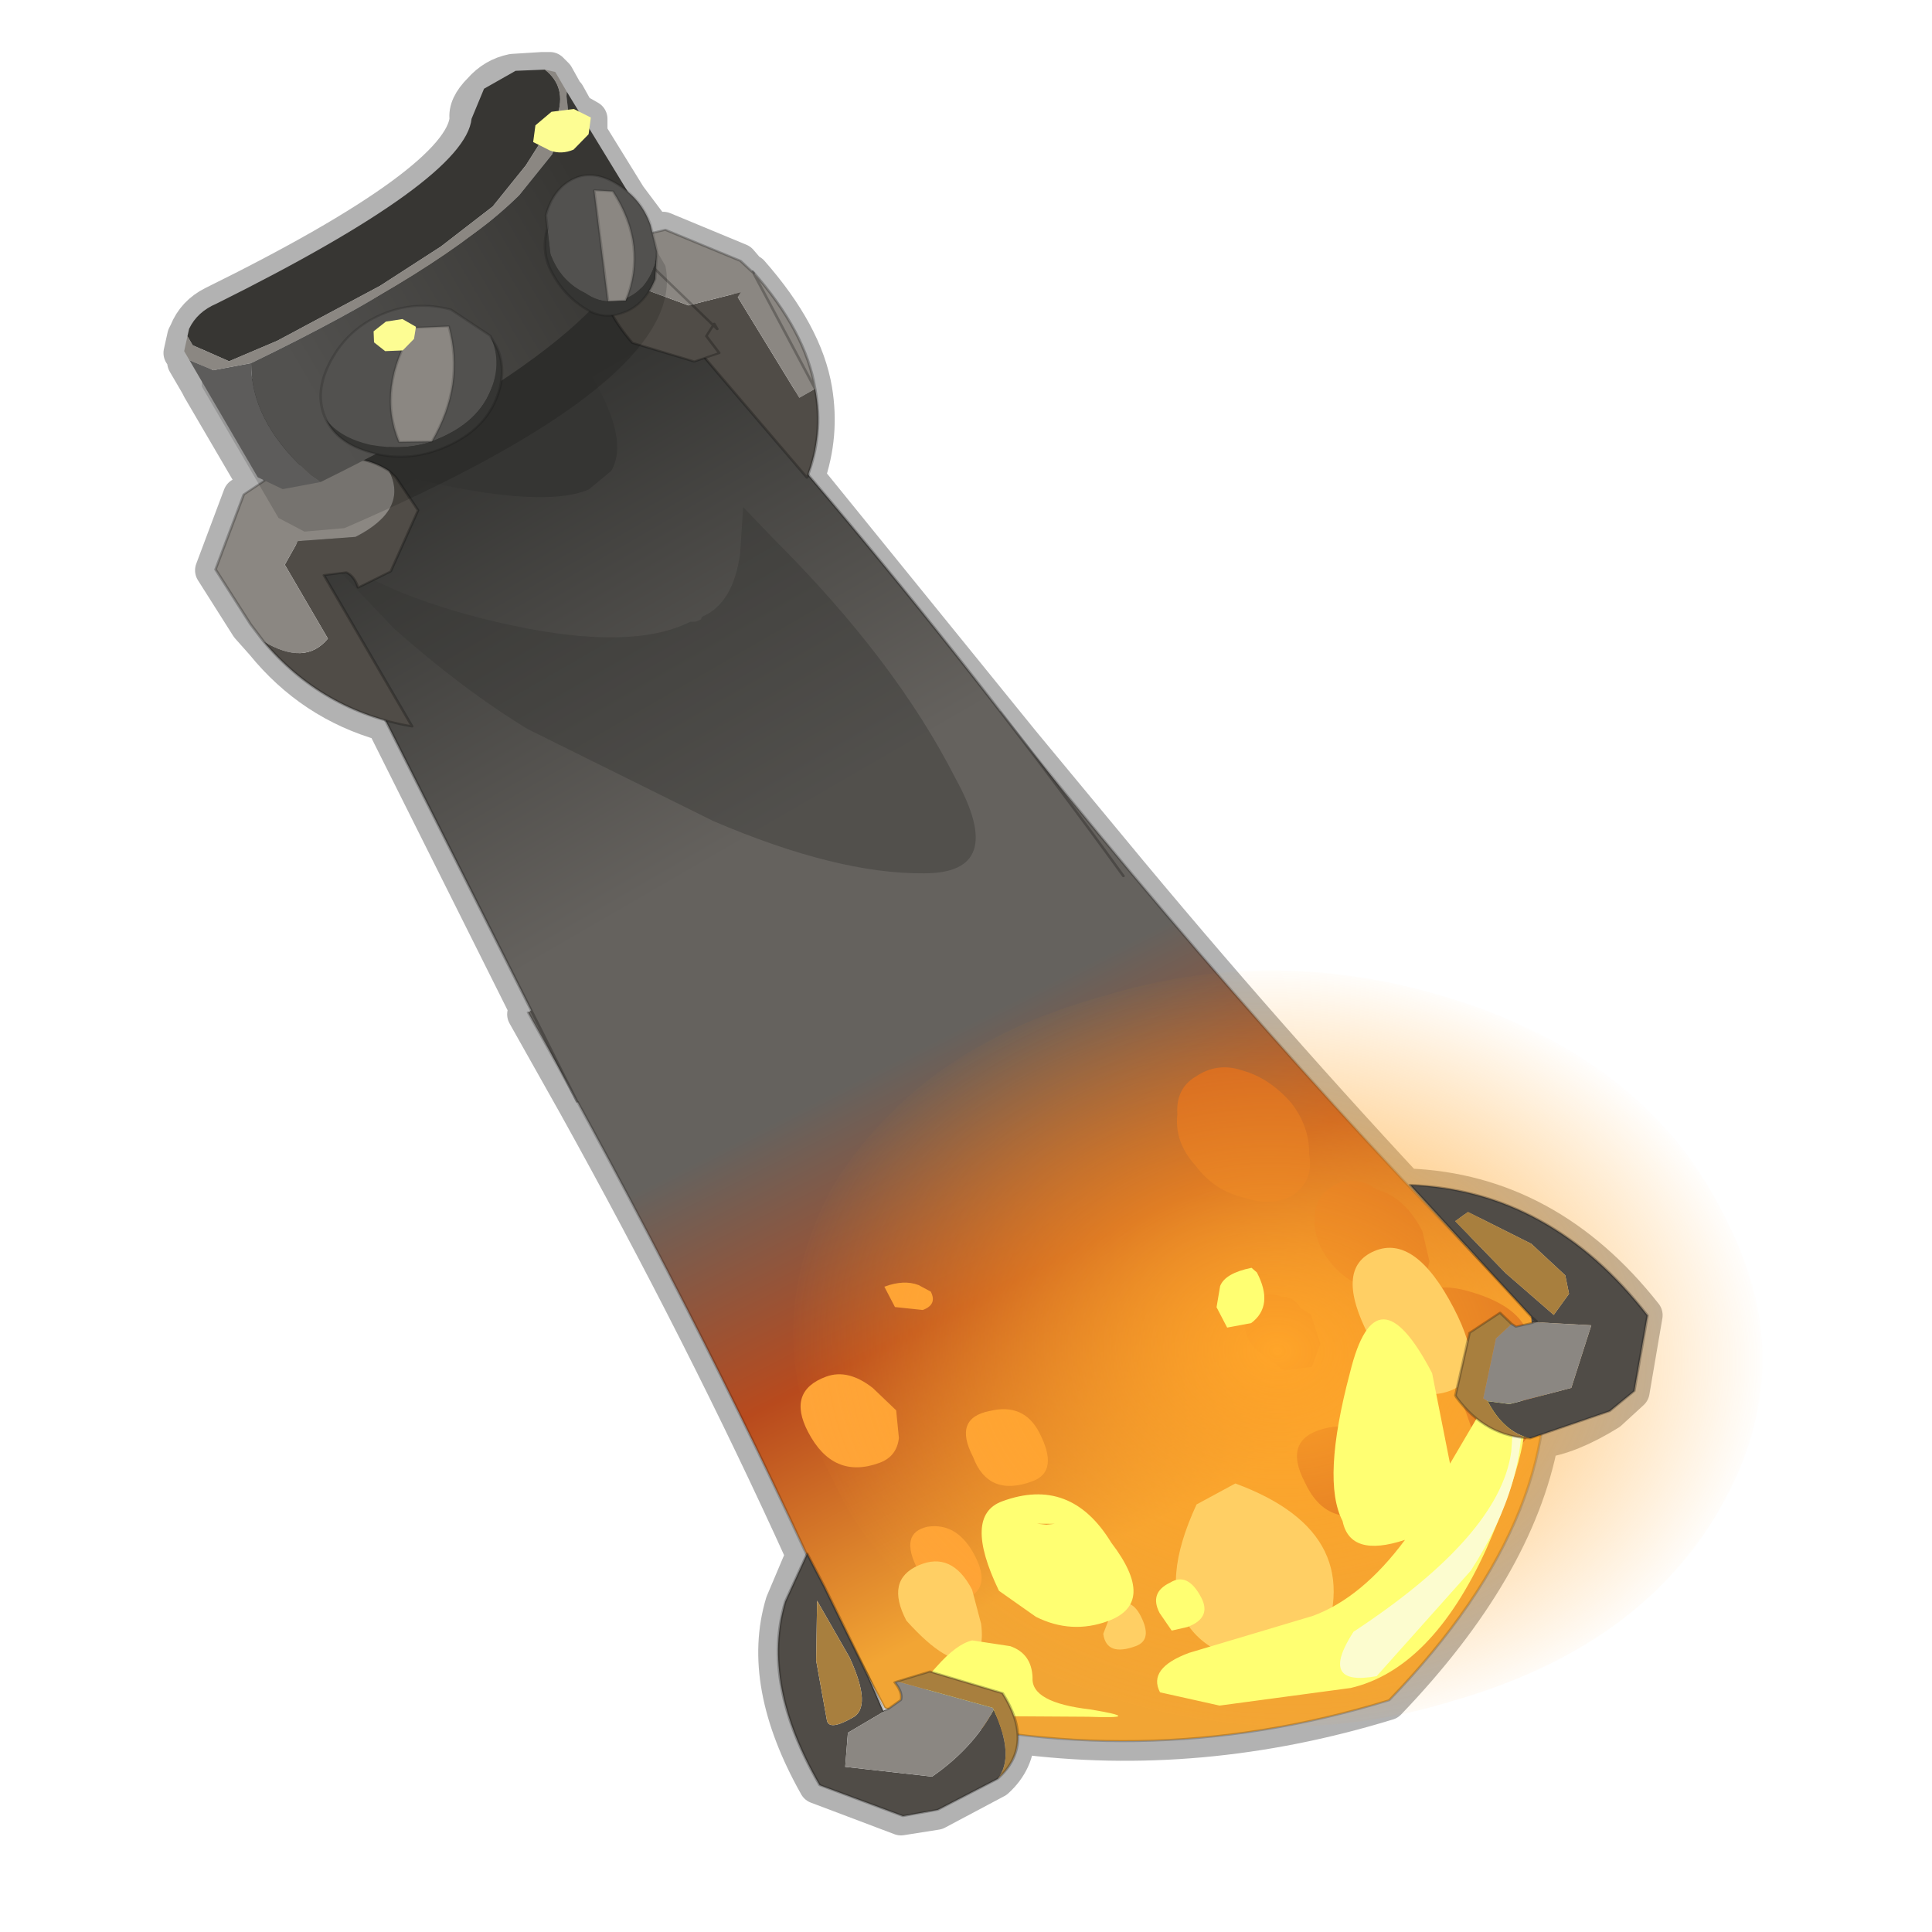 <?xml version="1.0" encoding="UTF-8" standalone="no"?>
<svg xmlns:xlink="http://www.w3.org/1999/xlink" height="520.0px" width="520.0px" xmlns="http://www.w3.org/2000/svg">
  <g transform="matrix(10.0, 0.0, 0.0, 10.0, 0.0, 0.0)">
    <use height="52.0" transform="matrix(1.0, 0.0, 0.0, 1.0, 0.0, 0.0)" width="52.0" xlink:href="#shape0"/>
    <use height="26.25" transform="matrix(1.319, -0.488, 0.519, 0.996, 10.228, 25.338)" width="20.55" xlink:href="#sprite0"/>
    <use height="24.2" transform="matrix(1.294, -0.55, 0.566, 0.97, 1.103, 7.275)" width="12.15" xlink:href="#sprite1"/>
  </g>
  <defs>
    <g id="shape0" transform="matrix(1.0, 0.0, 0.0, 1.0, 0.0, 0.0)">
      <path d="M52.0 0.0 L52.0 52.0 0.0 52.0 0.0 0.0 52.0 0.0" fill="#52514f" fill-opacity="0.0" fill-rule="evenodd" stroke="none"/>
      <path d="M44.25 35.4 Q41.65 32.1 37.9 31.95 L39.05 33.25 Q34.65 28.6 30.4 23.5 L27.5 20.0 21.7 12.85 Q22.1 11.7 21.9 10.5 21.65 9.0 20.2 7.35 L20.2 7.4 19.9 7.05 17.85 6.2 17.6 6.3 17.5 6.1 16.9 5.3 15.85 3.6 15.85 3.2 15.5 3.0 15.25 2.55 15.2 2.5 14.95 2.05 14.9 2.0 14.8 1.9 14.6 1.9 13.8 1.95 Q13.3 2.05 12.95 2.45 12.55 2.85 12.6 3.2 12.45 4.9 5.75 8.2 5.25 8.45 5.05 8.95 L5.0 9.05 4.9 9.5 5.0 9.65 5.0 9.75 5.35 10.35 5.4 10.45 6.95 13.1 6.5 13.35 5.75 15.35 6.7 16.85 7.1 17.3 Q8.4 18.9 10.35 19.45 L14.25 27.25 14.15 27.3 15.5 29.7 Q19.0 36.0 21.65 41.85 L21.1 43.15 Q20.45 45.3 22.0 48.05 L24.25 48.9 25.2 48.75 26.8 47.9 Q27.35 47.4 27.35 46.7 32.3 47.35 37.35 45.8 40.8 42.2 41.45 38.75 42.25 38.65 43.3 38.0 L43.9 37.45 44.25 35.4 Z" fill="none" stroke="#000000" stroke-linecap="round" stroke-linejoin="round" stroke-opacity="0.302" stroke-width="1.0"/>
    </g>
    <g id="sprite0" transform="matrix(1.0, 0.0, 0.0, 1.0, 10.3, 3.35)">
      <use height="26.25" transform="matrix(1.0, 0.0, 0.0, 1.0, -10.3, -3.35)" width="20.55" xlink:href="#shape1"/>
    </g>
    <g id="shape1" transform="matrix(1.0, 0.0, 0.0, 1.0, 10.3, 3.35)">
      <path d="M2.35 -3.35 Q3.9 6.35 6.15 15.0 5.1 19.5 0.2 22.3 -4.8 21.95 -8.5 18.25 L-8.5 14.95 Q-8.2 7.75 -8.4 -0.5 L2.35 -3.35" fill="url(#gradient0)" fill-rule="evenodd" stroke="none"/>
      <path d="M2.35 -3.35 Q3.9 6.35 6.15 15.0 5.1 19.5 0.2 22.3 -4.8 21.95 -8.5 18.25 L-8.5 14.95 Q-8.2 7.75 -8.4 -0.5" fill="none" stroke="#000000" stroke-linecap="round" stroke-linejoin="round" stroke-opacity="0.2" stroke-width="0.05"/>
      <path d="M-7.35 11.35 Q-7.35 10.25 -6.55 10.25 -6.1 10.25 -5.85 10.9 L-5.65 11.6 -5.85 12.25 Q-6.05 12.65 -6.4 12.65 -7.35 12.65 -7.35 11.35" fill="#ffa438" fill-rule="evenodd" stroke="none"/>
      <path d="M-4.3 9.55 L-4.75 9.25 -4.75 8.7 Q-4.35 8.7 -4.15 8.95 L-4.0 9.2 Q-4.0 9.55 -4.3 9.55" fill="#ffa438" fill-rule="evenodd" stroke="none"/>
      <path d="M-3.95 14.35 Q-4.85 14.35 -4.75 13.3 -4.75 12.25 -4.05 12.4 -3.4 12.5 -3.4 13.3 -3.4 14.35 -3.95 14.35" fill="#ffa438" fill-rule="evenodd" stroke="none"/>
      <path d="M-6.15 16.45 Q-6.75 16.45 -6.7 15.4 -6.7 14.4 -6.15 14.5 -5.6 14.65 -5.6 15.55 -5.6 16.45 -6.15 16.45" fill="#ffa438" fill-rule="evenodd" stroke="none"/>
      <path d="M1.7 12.2 Q2.3 12.2 2.15 13.0 2.2 13.95 1.6 13.95 L1.3 13.9 1.2 12.8 1.25 12.35 Q1.35 12.2 1.7 12.2 M4.15 10.4 Q4.95 10.65 4.95 11.95 L4.8 12.7 4.45 13.25 Q3.85 13.25 3.5 12.45 L3.3 11.7 Q3.3 10.15 4.15 10.4 M5.85 15.0 Q5.4 17.7 4.4 17.7 4.05 17.7 4.0 17.45 L4.0 17.15 4.3 14.4 Q4.3 12.9 5.1 13.6 5.85 14.3 5.85 15.0 M2.3 16.75 Q2.3 17.9 1.65 17.9 0.65 17.9 0.7 16.65 0.7 15.5 1.5 15.6 2.3 15.7 2.3 16.75" fill="#cc5c1f" fill-rule="evenodd" stroke="none"/>
      <path d="M3.7 9.25 Q3.55 9.9 3.05 10.05 2.6 10.15 2.2 9.7 1.75 9.3 1.65 8.55 1.5 7.85 1.8 7.25 2.0 6.65 2.45 6.55 2.95 6.4 3.3 6.8 3.7 7.2 3.85 7.95 3.95 8.65 3.7 9.25" fill="#cc5c1f" fill-rule="evenodd" stroke="none"/>
      <path d="M4.8 12.45 L4.25 13.1 Q3.9 13.2 3.55 12.8 3.2 12.5 3.1 11.9 3.0 11.3 3.2 10.8 3.4 10.3 3.75 10.2 4.15 10.05 4.45 10.45 L4.9 11.35 4.8 12.45" fill="#cc5c1f" fill-rule="evenodd" stroke="none"/>
      <path d="M2.2 13.65 L1.85 14.1 1.35 13.95 1.05 13.25 Q0.95 12.85 1.1 12.55 L1.5 12.1 Q1.75 12.0 1.95 12.25 L2.3 12.9 2.2 13.65" fill="#cc5c1f" fill-rule="evenodd" stroke="none"/>
      <path d="M1.3 22.85 Q-2.35 22.6 -4.9 19.5 -7.5 16.5 -7.35 12.65 -7.4 8.7 -4.8 6.05 -2.05 3.55 1.55 3.95 5.2 4.2 7.85 7.3 10.35 10.25 10.25 14.2 10.25 18.15 7.6 20.7 5.0 23.2 1.3 22.85" fill="url(#gradient1)" fill-rule="evenodd" stroke="none"/>
      <path d="M-1.05 20.9 Q-3.95 19.15 -1.35 16.25 L-0.5 16.1 Q1.4 18.4 -0.6 20.65 L-1.05 20.9" fill="#ffcf64" fill-rule="evenodd" stroke="none"/>
      <path d="M-3.65 18.95 Q-4.25 18.95 -4.1 18.4 L-3.7 17.9 Q-3.3 17.75 -3.3 18.3 -3.3 18.95 -3.65 18.95" fill="#ffcf64" fill-rule="evenodd" stroke="none"/>
      <path d="M4.0 15.8 Q3.05 15.8 3.1 13.9 3.1 12.05 3.95 12.0 4.8 11.95 4.8 13.95 4.8 15.8 4.0 15.8" fill="#ffcf64" fill-rule="evenodd" stroke="none"/>
      <path d="M-6.1 17.15 Q-6.3 17.85 -6.6 17.85 -7.05 17.85 -7.35 16.45 -7.35 15.35 -6.65 15.3 -5.95 15.25 -5.95 16.3 L-6.1 17.15" fill="#ffcf64" fill-rule="evenodd" stroke="none"/>
      <path d="M1.7 11.35 L1.75 11.5 Q1.75 12.4 1.2 12.6 L0.75 12.5 0.75 11.95 1.0 11.5 Q1.2 11.25 1.7 11.35 M3.85 15.25 L3.35 17.45 4.85 16.05 Q5.15 16.05 5.15 16.55 5.15 17.45 3.2 19.7 1.2 21.95 -0.35 21.7 L-2.75 21.0 -3.65 20.2 Q-3.65 19.55 -2.8 19.55 L-0.35 19.75 Q0.65 19.75 1.9 18.8 0.8 18.75 1.0 17.85 1.0 16.75 2.45 14.55 3.85 12.35 3.85 15.25 M-4.25 15.35 L-4.1 15.45 -3.95 15.5 -4.25 15.35 M-3.9 18.15 Q-4.65 18.15 -5.1 17.45 L-5.5 16.55 Q-5.45 14.55 -4.65 14.55 -3.25 14.55 -3.15 16.4 -2.9 18.15 -3.9 18.15 M-2.1 18.4 Q-2.1 18.95 -2.6 18.95 L-2.9 18.9 -2.95 18.4 Q-2.95 17.85 -2.5 17.8 -2.1 17.7 -2.1 18.4 M-6.4 17.45 L-5.8 17.9 Q-5.5 18.25 -5.7 18.8 -5.95 19.35 -5.0 20.0 -4.1 20.7 -5.1 20.15 L-6.7 19.35 -7.55 18.6 Q-7.85 18.1 -7.25 17.75 -6.7 17.4 -6.4 17.45" fill="#ffff72" fill-rule="evenodd" stroke="none"/>
      <path d="M5.1 16.55 L5.15 16.55 Q4.55 18.5 2.75 20.05 L0.2 21.65 Q-0.9 21.4 0.2 20.45 3.55 19.5 4.5 17.7 L5.1 16.4 5.1 16.55" fill="#fcfccf" fill-rule="evenodd" stroke="none"/>
      <path d="M-7.2 20.8 L-8.5 21.0 -9.15 20.85 -10.3 19.45 Q-10.4 16.65 -9.25 15.0 L-8.45 14.1 -8.45 15.0 -8.5 17.4 -8.55 18.3 -8.45 18.3 -9.35 18.5 -9.7 19.25 -8.3 20.2 Q-7.35 19.9 -6.65 19.2 -6.7 20.45 -7.2 20.8 M-9.25 16.6 L-9.6 18.05 Q-9.65 18.3 -9.15 18.2 -8.7 18.15 -8.65 16.8 L-8.7 15.25 -9.25 16.6" fill="#504c47" fill-rule="evenodd" stroke="none"/>
      <path d="M-8.05 17.75 L-7.4 17.8 -6.35 18.9 Q-6.25 20.35 -7.2 20.8 -6.7 20.45 -6.65 19.2 L-6.65 19.15 -8.05 17.75 M-9.25 16.6 L-8.7 15.25 -8.65 16.8 Q-8.7 18.15 -9.15 18.2 -9.65 18.3 -9.6 18.05 L-9.25 16.6" fill="#a87f3e" fill-rule="evenodd" stroke="none"/>
      <path d="M-8.45 18.3 L-8.15 18.2 Q-8.05 18.05 -8.1 17.75 L-8.05 17.75 -6.65 19.15 -6.65 19.2 Q-7.35 19.9 -8.3 20.2 L-9.7 19.25 -9.35 18.5 -8.45 18.3" fill="#8b8782" fill-rule="evenodd" stroke="none"/>
      <path d="M-7.2 20.8 L-8.5 21.0 -9.15 20.85 -10.3 19.45 Q-10.4 16.65 -9.25 15.0 L-8.45 14.1 -8.45 15.0 -8.5 17.4 -8.55 18.3 -8.45 18.3 -8.15 18.2 Q-8.05 18.05 -8.1 17.75 L-8.05 17.75 -7.4 17.8 -6.35 18.9 Q-6.25 20.35 -7.2 20.8 Z" fill="none" stroke="#000000" stroke-linecap="round" stroke-linejoin="round" stroke-opacity="0.251" stroke-width="0.05"/>
      <path d="M6.05 14.95 L6.1 14.95 6.05 14.8 6.1 14.95 6.05 14.95 6.0 14.95 6.05 14.8 5.15 10.8 Q7.5 12.1 8.05 15.75 L7.15 17.35 6.55 17.6 4.95 17.55 Q4.55 17.2 4.55 16.35 L4.9 16.6 6.1 16.75 7.0 15.5 6.05 14.95 M6.45 14.95 L6.9 14.6 7.0 14.15 6.7 13.15 5.9 11.9 5.6 12.0 6.0 13.6 6.45 14.95" fill="#504c47" fill-rule="evenodd" stroke="none"/>
      <path d="M4.55 16.35 Q4.55 17.2 4.95 17.55 4.2 17.15 4.05 16.0 L4.05 15.95 4.85 14.65 5.55 14.45 5.65 14.8 5.25 15.0 4.5 16.25 4.55 16.35 M6.45 14.95 L6.0 13.6 5.6 12.0 5.9 11.9 6.7 13.15 7.0 14.15 6.9 14.6 6.45 14.95" fill="#a87f3e" fill-rule="evenodd" stroke="none"/>
      <path d="M6.05 14.95 L7.0 15.5 6.1 16.75 4.9 16.6 4.55 16.35 4.5 16.25 5.25 15.0 5.65 14.8 5.7 14.9 6.0 14.95 6.05 14.95" fill="#8b8782" fill-rule="evenodd" stroke="none"/>
      <path d="M6.05 14.8 L6.1 14.95 6.05 14.95 M4.95 17.55 L6.55 17.6 7.15 17.35 8.05 15.75 Q7.5 12.1 5.15 10.8 L6.05 14.8 M6.0 14.95 L6.05 14.95 M4.95 17.55 Q4.2 17.15 4.05 16.0 L4.05 15.95 4.85 14.65 5.55 14.45 5.65 14.8 5.7 14.9 6.0 14.95" fill="none" stroke="#000000" stroke-linecap="round" stroke-linejoin="round" stroke-opacity="0.251" stroke-width="0.05"/>
    </g>
    <linearGradient gradientTransform="matrix(-0.001, -0.008, 0.014, -0.002, 0.2, 9.95)" gradientUnits="userSpaceOnUse" id="gradient0" spreadMethod="pad" x1="-819.2" x2="819.2">
      <stop offset="0.051" stop-color="#f2a534"/>
      <stop offset="0.549" stop-color="#b84a1d"/>
      <stop offset="1.0" stop-color="#65625e"/>
    </linearGradient>
    <radialGradient cx="0" cy="0" gradientTransform="matrix(0.011, 0.001, -2.0E-4, 0.012, 1.4, 13.45)" gradientUnits="userSpaceOnUse" id="gradient1" r="819.2" spreadMethod="pad">
      <stop offset="0.0" stop-color="#ffa529"/>
      <stop offset="1.0" stop-color="#ffa429" stop-opacity="0.0"/>
    </radialGradient>
    <g id="sprite1" transform="matrix(1.0, 0.0, 0.0, 1.0, 2.75, 2.1)">
      <use height="24.2" transform="matrix(1.0, 0.0, 0.0, 1.0, -2.75, -2.1)" width="12.15" xlink:href="#shape2"/>
    </g>
    <g id="shape2" transform="matrix(1.0, 0.0, 0.0, 1.0, 2.75, 2.1)">
      <path d="M-1.9 21.45 L-0.95 2.45 6.5 0.8 Q8.55 11.0 9.4 21.6 6.0 22.65 -1.9 21.45" fill="url(#gradient2)" fill-rule="evenodd" stroke="none"/>
      <path d="M-1.9 21.45 L-0.95 2.45 6.5 0.8 Q8.55 11.0 9.4 21.6" fill="none" stroke="#000000" stroke-linecap="round" stroke-linejoin="round" stroke-opacity="0.251" stroke-width="0.05"/>
      <path d="M5.3 3.1 L5.4 5.5 Q5.4 7.25 4.8 7.75 L4.25 7.95 Q3.2 7.95 1.1 5.7 L0.9 5.5 0.35 4.9 -0.5 4.0 1.05 4.45 3.35 4.8 Q4.3 4.8 4.8 4.35 5.2 3.9 5.25 3.1 L5.3 3.1" fill="#353533" fill-rule="evenodd" stroke="none"/>
      <path d="M4.75 11.9 L4.85 11.9 4.9 11.85 Q5.55 11.85 6.15 10.8 L6.65 9.8 6.85 10.8 Q7.7 14.65 7.55 17.85 7.5 20.45 6.1 19.65 4.65 18.85 3.1 16.5 L0.9 12.7 Q0.2 11.2 -0.35 9.2 L-0.9 6.4 -0.8 6.7 Q-0.15 8.5 1.65 10.25 3.4 11.95 4.65 11.85 L4.75 11.9" fill="#353533" fill-opacity="0.4" fill-rule="evenodd" stroke="none"/>
      <path d="M1.1 5.65 L1.15 5.85 1.2 6.8 0.15 7.9 -0.55 7.95 Q-0.5 7.65 -0.6 7.5 L-1.0 7.35 -1.0 11.55 Q-2.35 10.35 -2.65 8.25 -2.2 9.2 -1.55 8.8 L-1.55 6.75 -1.1 6.35 -0.1 6.8 Q1.05 6.7 1.1 5.65" fill="#504c47" fill-rule="evenodd" stroke="none"/>
      <path d="M1.1 5.65 Q1.05 6.7 -0.1 6.8 L-1.1 6.35 -1.55 6.75 -1.55 8.8 Q-2.2 9.2 -2.65 8.25 L-2.7 7.75 -2.75 6.2 -1.55 4.8 -0.9 4.65 Q0.65 4.6 1.1 5.65" fill="#8b8782" fill-rule="evenodd" stroke="none"/>
      <path d="M-2.65 8.25 Q-2.35 10.35 -1.0 11.55 L-1.0 7.35 -0.6 7.5 Q-0.5 7.65 -0.55 7.95 L0.15 7.9 1.2 6.8 1.15 5.85 1.1 5.65 M-2.65 8.25 L-2.7 7.75 -2.75 6.2 -1.55 4.8 -0.9 4.65 Q0.65 4.6 1.1 5.65" fill="none" stroke="#000000" stroke-linecap="round" stroke-linejoin="round" stroke-opacity="0.251" stroke-width="0.05"/>
      <path d="M9.0 7.85 Q8.7 8.95 8.0 9.75 L7.4 5.7 8.6 4.95 8.65 7.9 9.0 7.85" fill="#504c47" fill-rule="evenodd" stroke="none"/>
      <path d="M8.6 4.95 L9.1 4.65 Q9.4 6.5 9.0 7.85 L8.65 7.9 8.6 4.95" fill="#8b8782" fill-rule="evenodd" stroke="none"/>
      <path d="M9.0 7.85 Q8.7 8.95 8.0 9.75 L7.4 5.7 M9.1 4.65 Q9.4 6.5 9.0 7.85 Z" fill="none" stroke="#000000" stroke-linecap="round" stroke-linejoin="round" stroke-opacity="0.251" stroke-width="0.05"/>
      <path d="M8.7 5.0 L7.95 5.6 7.95 5.45 7.7 5.65 7.75 6.15 7.25 6.1 6.4 5.1 Q6.1 3.1 7.3 2.85 L6.85 3.65 7.7 4.8 8.7 5.0" fill="#504c47" fill-rule="evenodd" stroke="none"/>
      <path d="M7.3 2.85 L7.6 2.8 8.05 2.9 9.0 4.3 9.1 4.7 8.7 5.0 7.7 4.8 6.85 3.65 7.3 2.85" fill="#8b8782" fill-rule="evenodd" stroke="none"/>
      <path d="M7.3 2.85 L7.6 2.8 8.05 2.9 9.0 4.3 9.1 4.7 M7.95 5.6 L7.95 5.45 7.7 5.65 7.75 6.15 7.25 6.1 6.4 5.1 Q6.1 3.1 7.3 2.85 Z" fill="none" stroke="#000000" stroke-linecap="round" stroke-linejoin="round" stroke-opacity="0.251" stroke-width="0.05"/>
      <path d="M5.8 -0.45 L6.3 -1.0 7.05 -1.05 Q7.4 -1.05 7.65 -0.65 L7.7 -0.5 7.7 0.05 7.7 3.55 7.7 3.7 Q7.0 6.45 -0.2 6.5 L-0.9 6.2 -1.2 5.65 -1.2 2.0 -0.9 1.35 Q-0.6 1.05 -0.2 1.0 5.15 0.95 5.8 -0.45" fill="#000000" fill-opacity="0.149" fill-rule="evenodd" stroke="none"/>
      <path d="M-1.15 1.3 L-0.85 1.75 -0.15 1.95 Q-0.7 3.2 -0.3 4.8 L-0.25 5.0 -0.15 5.25 -0.85 5.05 -1.15 4.55 -1.15 1.3" fill="#5d5c5b" fill-rule="evenodd" stroke="none"/>
      <path d="M7.6 -1.8 Q7.8 -1.2 7.35 -0.65 L6.35 0.15 5.4 0.75 4.15 1.15 2.75 1.45 1.85 1.55 0.5 1.7 -0.5 1.7 -0.95 1.0 -0.95 0.75 -0.85 0.6 Q-0.55 0.3 -0.15 0.3 5.2 -0.1 5.9 -1.4 L6.4 -1.95 7.1 -2.05 7.6 -1.8" fill="#373633" fill-rule="evenodd" stroke="none"/>
      <path d="M7.6 -1.8 L7.7 -1.7 7.75 -1.65 7.75 -1.55 7.75 -1.1 7.7 -1.0 7.6 -0.7 6.9 0.15 5.95 0.75 Q3.95 1.7 -0.15 1.95 L-0.85 1.75 -1.15 1.3 -1.15 1.25 -1.15 1.05 -0.95 0.75 -0.95 1.0 -0.5 1.7 0.5 1.7 1.85 1.55 2.75 1.45 4.15 1.15 5.4 0.75 6.35 0.15 7.35 -0.65 Q7.8 -1.2 7.6 -1.8" fill="#8b8782" fill-rule="evenodd" stroke="none"/>
      <path d="M-0.15 1.95 Q3.95 1.7 5.95 0.75 L6.9 0.15 7.6 -0.7 7.7 -1.0 7.75 -1.1 7.8 2.05 7.75 2.2 Q7.05 4.75 -0.15 5.25 L-0.25 5.0 -0.3 4.8 Q-0.7 3.2 -0.15 1.95" fill="url(#gradient3)" fill-rule="evenodd" stroke="none"/>
      <path d="M6.1 1.75 L6.2 1.45 Q6.6 0.9 7.05 0.9 7.45 0.9 7.7 1.45 7.95 2.0 7.85 2.65 L7.7 3.3 7.55 3.55 Q7.15 4.05 6.75 4.05 6.3 4.05 6.1 3.55 5.8 3.05 5.9 2.35 L6.1 1.75" fill="#52514f" fill-rule="evenodd" stroke="none"/>
      <path d="M7.7 3.3 L7.4 3.9 Q7.0 4.35 6.6 4.35 6.15 4.35 5.95 3.9 5.7 3.35 5.75 2.65 5.8 2.15 6.1 1.75 L5.9 2.35 Q5.8 3.05 6.1 3.55 6.3 4.05 6.75 4.05 7.15 4.05 7.55 3.55 L7.7 3.3" fill="#353533" fill-rule="evenodd" stroke="none"/>
      <path d="M6.1 1.75 L6.2 1.45 Q6.6 0.9 7.05 0.9 7.45 0.9 7.7 1.45 7.95 2.0 7.85 2.65 L7.7 3.3 7.4 3.9 Q7.0 4.35 6.6 4.35 6.15 4.35 5.95 3.9 5.7 3.35 5.75 2.65 5.8 2.15 6.1 1.75 Z" fill="none" stroke="#000000" stroke-linecap="round" stroke-linejoin="round" stroke-opacity="0.149" stroke-width="0.05"/>
      <path d="M7.55 1.55 Q7.6 3.1 6.7 4.1 L6.4 3.95 7.25 1.35 7.55 1.55" fill="#8b8782" fill-rule="evenodd" stroke="none"/>
      <path d="M7.55 1.55 Q7.6 3.1 6.7 4.1 L6.4 3.95 7.25 1.35 7.55 1.55 Z" fill="none" stroke="#000000" stroke-linecap="round" stroke-linejoin="round" stroke-opacity="0.149" stroke-width="0.05"/>
      <path d="M0.55 3.9 Q0.6 3.2 1.2 2.65 1.8 2.1 2.5 2.1 3.2 2.1 3.7 2.65 L4.1 3.6 Q4.05 4.35 3.5 4.9 3.0 5.4 2.25 5.4 L2.1 5.4 Q1.55 5.35 1.05 4.9 0.6 4.45 0.55 3.9" fill="#52514f" fill-rule="evenodd" stroke="none"/>
      <path d="M4.1 3.6 L4.1 3.9 Q4.05 4.6 3.5 5.15 3.0 5.65 2.25 5.65 1.55 5.65 1.05 5.15 0.5 4.6 0.55 3.9 0.6 4.45 1.05 4.9 1.55 5.35 2.1 5.4 L2.25 5.4 Q3.0 5.4 3.5 4.9 4.05 4.35 4.1 3.6" fill="#353533" fill-rule="evenodd" stroke="none"/>
      <path d="M0.55 3.9 Q0.6 3.2 1.2 2.65 1.8 2.1 2.5 2.1 3.2 2.1 3.7 2.65 L4.1 3.6 4.1 3.9 Q4.05 4.6 3.5 5.15 3.0 5.65 2.25 5.65 1.55 5.65 1.05 5.15 0.5 4.6 0.55 3.9 Z" fill="none" stroke="#000000" stroke-linecap="round" stroke-linejoin="round" stroke-opacity="0.149" stroke-width="0.05"/>
      <path d="M2.1 5.4 L1.55 5.1 Q1.7 3.7 2.9 2.7 L3.5 3.0 Q3.2 4.45 2.1 5.4" fill="#8b8782" fill-rule="evenodd" stroke="none"/>
      <path d="M2.1 5.4 L1.55 5.1 Q1.7 3.7 2.9 2.7 L3.5 3.0 Q3.2 4.45 2.1 5.4 Z" fill="none" stroke="#000000" stroke-linecap="round" stroke-linejoin="round" stroke-opacity="0.149" stroke-width="0.05"/>
      <path d="M7.7 0.05 L7.3 0.25 Q7.05 0.25 6.9 0.05 L6.7 -0.3 6.9 -0.65 7.3 -0.8 7.7 -0.65 7.9 -0.3 7.7 0.05" fill="#fdfd93" fill-rule="evenodd" stroke="none"/>
      <path d="M2.8 2.95 L2.5 3.1 2.2 2.95 2.1 2.65 2.2 2.4 2.5 2.3 2.8 2.4 2.95 2.7 2.8 2.95" fill="#fdfd93" fill-rule="evenodd" stroke="none"/>
    </g>
    <linearGradient gradientTransform="matrix(-0.001, -0.007, 0.013, -0.002, 3.9, 11.35)" gradientUnits="userSpaceOnUse" id="gradient2" spreadMethod="pad" x1="-819.2" x2="819.2">
      <stop offset="0.0" stop-color="#65625e"/>
      <stop offset="0.992" stop-color="#353533"/>
    </linearGradient>
    <linearGradient gradientTransform="matrix(0.004, 0.0, 0.0, 0.004, 3.8, 2.05)" gradientUnits="userSpaceOnUse" id="gradient3" spreadMethod="pad" x1="-819.2" x2="819.2">
      <stop offset="0.0" stop-color="#52514f"/>
      <stop offset="1.0" stop-color="#373633"/>
    </linearGradient>
  </defs>
</svg>
